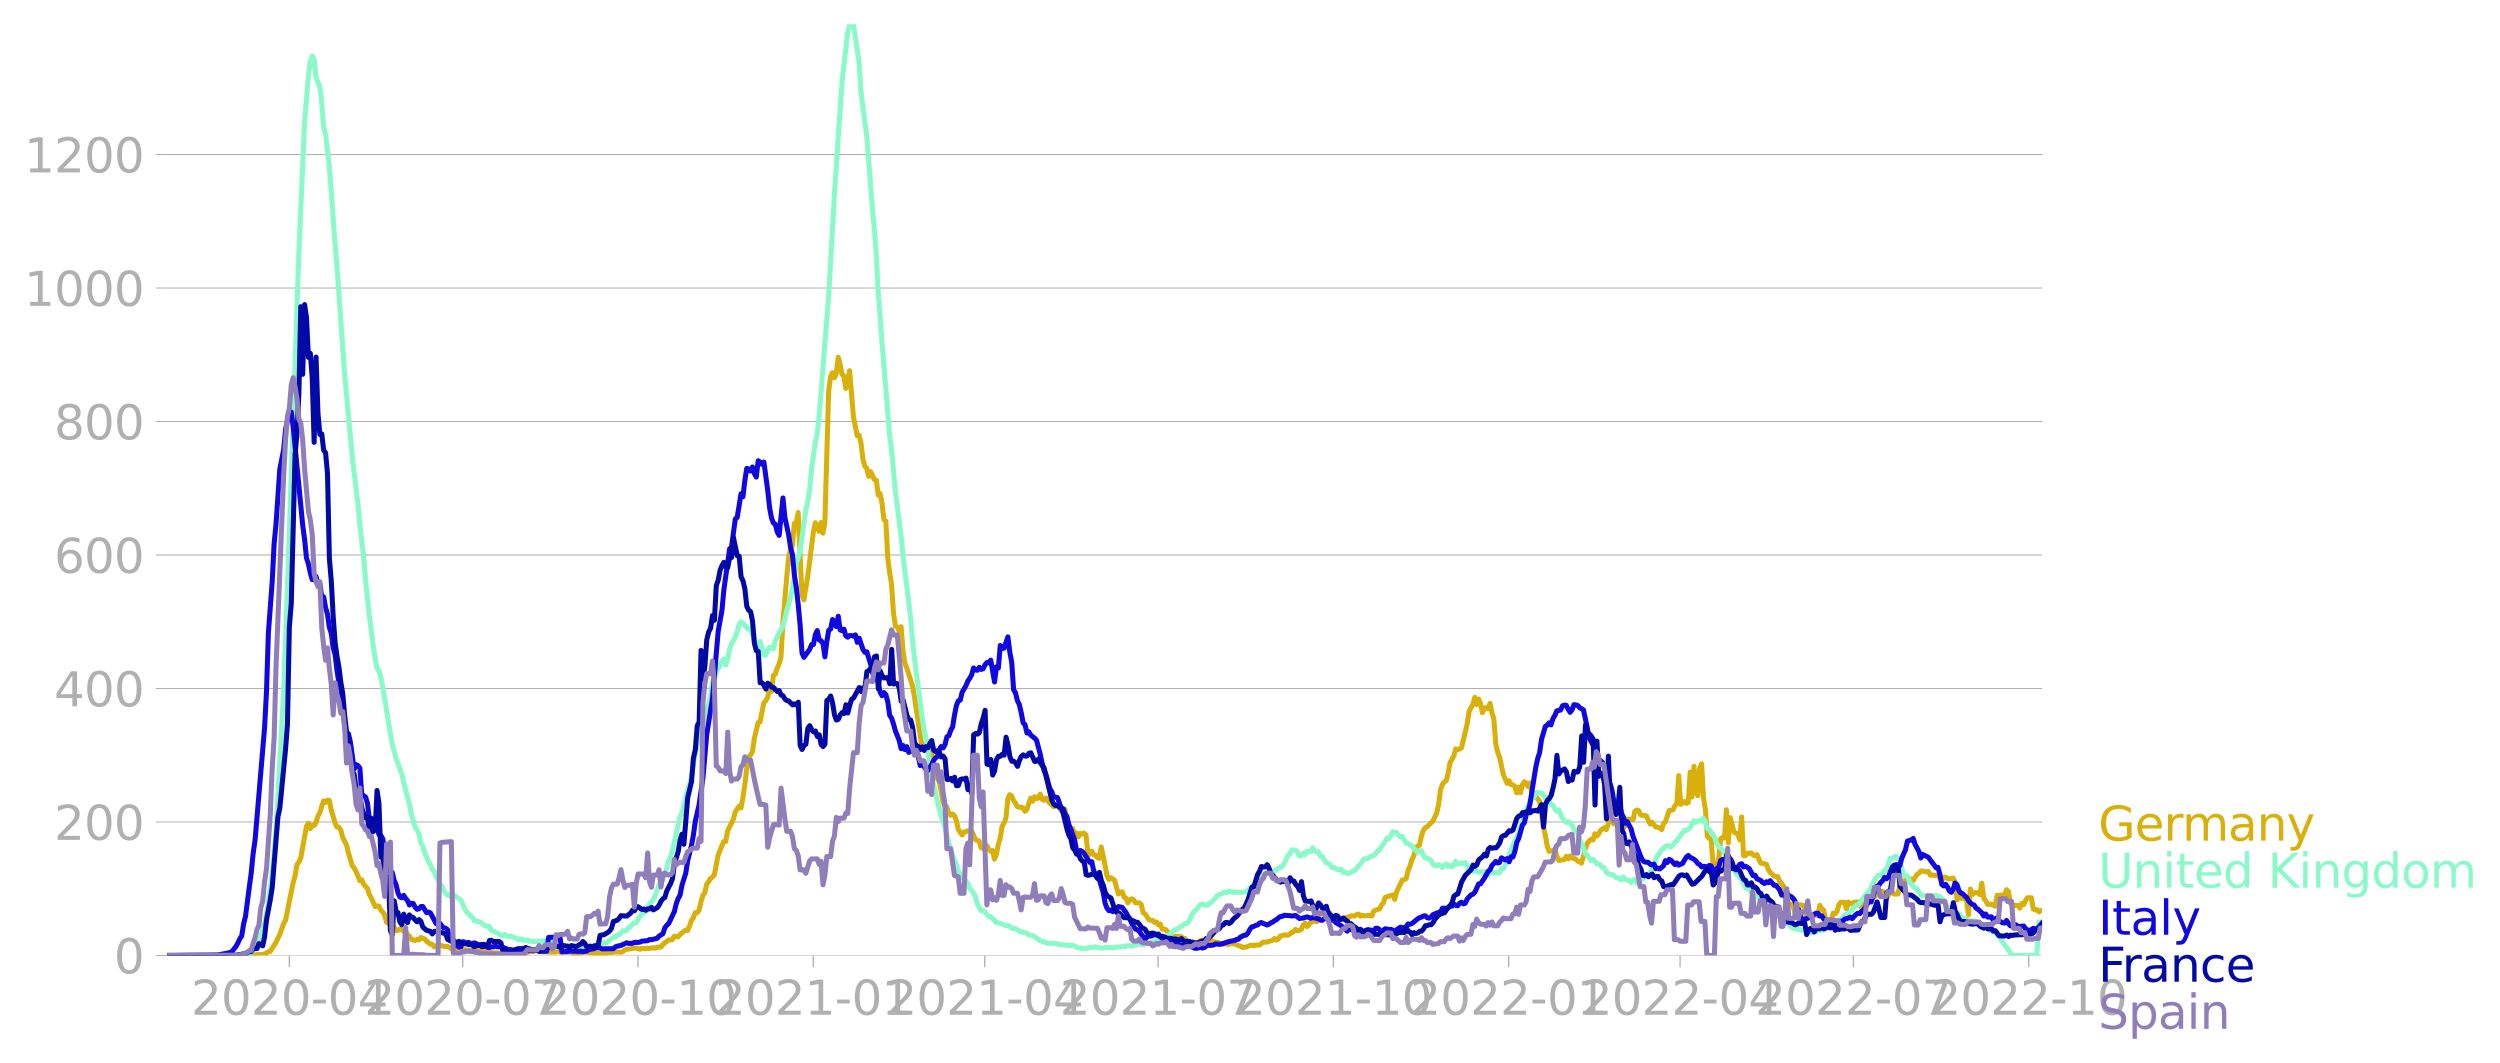 <svg xmlns:xlink="http://www.w3.org/1999/xlink" width="992.186" height="421.785" viewBox="0 0 744.14 316.339" xmlns="http://www.w3.org/2000/svg"><defs><style>*{stroke-linejoin:round;stroke-linecap:butt}</style></defs><g id="figure_1"><path d="M0 316.34h744.14V0H0v316.34z" style="fill:none" id="patch_1"/><g id="axes_1"><path d="M49.83 284.4h558V7.2h-558v277.2z" style="fill:none" id="patch_2"/><g id="matplotlib.axis_1"><g id="xtick_1"><g id="line2d_1"><defs><path id="m73614c1659" d="M0 0v3.5" style="stroke:#b0b0b0;stroke-width:.4"/></defs><use xlink:href="#m73614c1659" x="86.123" y="284.4" style="fill:#b0b0b0;stroke:#b0b0b0;stroke-width:.4"/></g><g style="fill:#b0b0b0" transform="matrix(.14 0 0 -.14 56.875 302.038)" id="text_1"><defs><path id="DejaVuSans-32" d="M1228 531h2203V0H469v531q359 372 979 998 621 627 780 809 303 340 423 576 121 236 121 464 0 372-261 606-261 235-680 235-297 0-627-103-329-103-704-313v638q381 153 712 231 332 78 607 78 725 0 1156-363 431-362 431-968 0-288-108-546-107-257-392-607-78-91-497-524-418-433-1181-1211z" transform="scale(.016)"/><path id="DejaVuSans-30" d="M2034 4250q-487 0-733-480-245-479-245-1442 0-959 245-1439 246-480 733-480 491 0 736 480 246 480 246 1439 0 963-246 1442-245 480-736 480zm0 500q785 0 1199-621 414-620 414-1801 0-1178-414-1799Q2819-91 2034-91q-784 0-1198 620-414 621-414 1799 0 1181 414 1801 414 621 1198 621z" transform="scale(.016)"/><path id="DejaVuSans-2d" d="M313 2009h1684v-512H313v512z" transform="scale(.016)"/><path id="DejaVuSans-34" d="M2419 4116 825 1625h1594v2491zm-166 550h794V1625h666v-525h-666V0h-628v1100H313v609l1940 2957z" transform="scale(.016)"/></defs><use xlink:href="#DejaVuSans-32"/><use xlink:href="#DejaVuSans-30" x="63.623"/><use xlink:href="#DejaVuSans-32" x="127.246"/><use xlink:href="#DejaVuSans-30" x="190.869"/><use xlink:href="#DejaVuSans-2d" x="254.492"/><use xlink:href="#DejaVuSans-30" x="290.576"/><use xlink:href="#DejaVuSans-34" x="354.199"/></g></g><g id="xtick_2"><use xlink:href="#m73614c1659" x="137.726" y="284.4" style="fill:#b0b0b0;stroke:#b0b0b0;stroke-width:.4" id="line2d_2"/><g style="fill:#b0b0b0" transform="matrix(.14 0 0 -.14 108.478 302.038)" id="text_2"><defs><path id="DejaVuSans-37" d="M525 4666h3000v-269L1831 0h-659l1594 4134H525v532z" transform="scale(.016)"/></defs><use xlink:href="#DejaVuSans-32"/><use xlink:href="#DejaVuSans-30" x="63.623"/><use xlink:href="#DejaVuSans-32" x="127.246"/><use xlink:href="#DejaVuSans-30" x="190.869"/><use xlink:href="#DejaVuSans-2d" x="254.492"/><use xlink:href="#DejaVuSans-30" x="290.576"/><use xlink:href="#DejaVuSans-37" x="354.199"/></g></g><g id="xtick_3"><use xlink:href="#m73614c1659" x="189.897" y="284.4" style="fill:#b0b0b0;stroke:#b0b0b0;stroke-width:.4" id="line2d_3"/><g style="fill:#b0b0b0" transform="matrix(.14 0 0 -.14 160.65 302.038)" id="text_3"><defs><path id="DejaVuSans-31" d="M794 531h1031v3560L703 3866v575l1116 225h631V531h1031V0H794v531z" transform="scale(.016)"/></defs><use xlink:href="#DejaVuSans-32"/><use xlink:href="#DejaVuSans-30" x="63.623"/><use xlink:href="#DejaVuSans-32" x="127.246"/><use xlink:href="#DejaVuSans-30" x="190.869"/><use xlink:href="#DejaVuSans-2d" x="254.492"/><use xlink:href="#DejaVuSans-31" x="290.576"/><use xlink:href="#DejaVuSans-30" x="354.199"/></g></g><g id="xtick_4"><use xlink:href="#m73614c1659" x="242.068" y="284.4" style="fill:#b0b0b0;stroke:#b0b0b0;stroke-width:.4" id="line2d_4"/><g style="fill:#b0b0b0" transform="matrix(.14 0 0 -.14 212.82 302.038)" id="text_4"><use xlink:href="#DejaVuSans-32"/><use xlink:href="#DejaVuSans-30" x="63.623"/><use xlink:href="#DejaVuSans-32" x="127.246"/><use xlink:href="#DejaVuSans-31" x="190.869"/><use xlink:href="#DejaVuSans-2d" x="254.492"/><use xlink:href="#DejaVuSans-30" x="290.576"/><use xlink:href="#DejaVuSans-31" x="354.199"/></g></g><g id="xtick_5"><use xlink:href="#m73614c1659" x="293.104" y="284.4" style="fill:#b0b0b0;stroke:#b0b0b0;stroke-width:.4" id="line2d_5"/><g style="fill:#b0b0b0" transform="matrix(.14 0 0 -.14 263.856 302.038)" id="text_5"><use xlink:href="#DejaVuSans-32"/><use xlink:href="#DejaVuSans-30" x="63.623"/><use xlink:href="#DejaVuSans-32" x="127.246"/><use xlink:href="#DejaVuSans-31" x="190.869"/><use xlink:href="#DejaVuSans-2d" x="254.492"/><use xlink:href="#DejaVuSans-30" x="290.576"/><use xlink:href="#DejaVuSans-34" x="354.199"/></g></g><g id="xtick_6"><use xlink:href="#m73614c1659" x="344.708" y="284.4" style="fill:#b0b0b0;stroke:#b0b0b0;stroke-width:.4" id="line2d_6"/><g style="fill:#b0b0b0" transform="matrix(.14 0 0 -.14 315.46 302.038)" id="text_6"><use xlink:href="#DejaVuSans-32"/><use xlink:href="#DejaVuSans-30" x="63.623"/><use xlink:href="#DejaVuSans-32" x="127.246"/><use xlink:href="#DejaVuSans-31" x="190.869"/><use xlink:href="#DejaVuSans-2d" x="254.492"/><use xlink:href="#DejaVuSans-30" x="290.576"/><use xlink:href="#DejaVuSans-37" x="354.199"/></g></g><g id="xtick_7"><use xlink:href="#m73614c1659" x="396.879" y="284.4" style="fill:#b0b0b0;stroke:#b0b0b0;stroke-width:.4" id="line2d_7"/><g style="fill:#b0b0b0" transform="matrix(.14 0 0 -.14 367.63 302.038)" id="text_7"><use xlink:href="#DejaVuSans-32"/><use xlink:href="#DejaVuSans-30" x="63.623"/><use xlink:href="#DejaVuSans-32" x="127.246"/><use xlink:href="#DejaVuSans-31" x="190.869"/><use xlink:href="#DejaVuSans-2d" x="254.492"/><use xlink:href="#DejaVuSans-31" x="290.576"/><use xlink:href="#DejaVuSans-30" x="354.199"/></g></g><g id="xtick_8"><use xlink:href="#m73614c1659" x="449.05" y="284.4" style="fill:#b0b0b0;stroke:#b0b0b0;stroke-width:.4" id="line2d_8"/><g style="fill:#b0b0b0" transform="matrix(.14 0 0 -.14 419.802 302.038)" id="text_8"><use xlink:href="#DejaVuSans-32"/><use xlink:href="#DejaVuSans-30" x="63.623"/><use xlink:href="#DejaVuSans-32" x="127.246"/><use xlink:href="#DejaVuSans-32" x="190.869"/><use xlink:href="#DejaVuSans-2d" x="254.492"/><use xlink:href="#DejaVuSans-30" x="290.576"/><use xlink:href="#DejaVuSans-31" x="354.199"/></g></g><g id="xtick_9"><use xlink:href="#m73614c1659" x="500.086" y="284.4" style="fill:#b0b0b0;stroke:#b0b0b0;stroke-width:.4" id="line2d_9"/><g style="fill:#b0b0b0" transform="matrix(.14 0 0 -.14 470.838 302.038)" id="text_9"><use xlink:href="#DejaVuSans-32"/><use xlink:href="#DejaVuSans-30" x="63.623"/><use xlink:href="#DejaVuSans-32" x="127.246"/><use xlink:href="#DejaVuSans-32" x="190.869"/><use xlink:href="#DejaVuSans-2d" x="254.492"/><use xlink:href="#DejaVuSans-30" x="290.576"/><use xlink:href="#DejaVuSans-34" x="354.199"/></g></g><g id="xtick_10"><use xlink:href="#m73614c1659" x="551.69" y="284.4" style="fill:#b0b0b0;stroke:#b0b0b0;stroke-width:.4" id="line2d_10"/><g style="fill:#b0b0b0" transform="matrix(.14 0 0 -.14 522.442 302.038)" id="text_10"><use xlink:href="#DejaVuSans-32"/><use xlink:href="#DejaVuSans-30" x="63.623"/><use xlink:href="#DejaVuSans-32" x="127.246"/><use xlink:href="#DejaVuSans-32" x="190.869"/><use xlink:href="#DejaVuSans-2d" x="254.492"/><use xlink:href="#DejaVuSans-30" x="290.576"/><use xlink:href="#DejaVuSans-37" x="354.199"/></g></g><g id="xtick_11"><use xlink:href="#m73614c1659" x="603.86" y="284.4" style="fill:#b0b0b0;stroke:#b0b0b0;stroke-width:.4" id="line2d_11"/><g style="fill:#b0b0b0" transform="matrix(.14 0 0 -.14 574.613 302.038)" id="text_11"><use xlink:href="#DejaVuSans-32"/><use xlink:href="#DejaVuSans-30" x="63.623"/><use xlink:href="#DejaVuSans-32" x="127.246"/><use xlink:href="#DejaVuSans-32" x="190.869"/><use xlink:href="#DejaVuSans-2d" x="254.492"/><use xlink:href="#DejaVuSans-31" x="290.576"/><use xlink:href="#DejaVuSans-30" x="354.199"/></g></g></g><g id="matplotlib.axis_2"><g id="ytick_1"><path d="M49.83 284.4h558" clip-path="url(#pe98fbf0ab8)" style="fill:none;stroke:#b0b0b0;stroke-width:.3;stroke-linecap:square" id="line2d_12"/><g id="line2d_13"><defs><path id="mbc9660f74c" d="M0 0h-3.5" style="stroke:#b0b0b0;stroke-width:.3"/></defs><use xlink:href="#mbc9660f74c" x="49.83" y="284.4" style="fill:#b0b0b0;stroke:#b0b0b0;stroke-width:.3"/></g><use xlink:href="#DejaVuSans-30" style="fill:#b0b0b0" transform="matrix(.14 0 0 -.14 33.922 289.719)" id="text_12"/></g><g id="ytick_2"><path d="M49.83 244.666h558" clip-path="url(#pe98fbf0ab8)" style="fill:none;stroke:#b0b0b0;stroke-width:.3;stroke-linecap:square" id="line2d_14"/><use xlink:href="#mbc9660f74c" x="49.83" y="244.666" style="fill:#b0b0b0;stroke:#b0b0b0;stroke-width:.3" id="line2d_15"/><g style="fill:#b0b0b0" transform="matrix(.14 0 0 -.14 16.108 249.985)" id="text_13"><use xlink:href="#DejaVuSans-32"/><use xlink:href="#DejaVuSans-30" x="63.623"/><use xlink:href="#DejaVuSans-30" x="127.246"/></g></g><g id="ytick_3"><path d="M49.83 204.932h558" clip-path="url(#pe98fbf0ab8)" style="fill:none;stroke:#b0b0b0;stroke-width:.3;stroke-linecap:square" id="line2d_16"/><use xlink:href="#mbc9660f74c" x="49.83" y="204.932" style="fill:#b0b0b0;stroke:#b0b0b0;stroke-width:.3" id="line2d_17"/><g style="fill:#b0b0b0" transform="matrix(.14 0 0 -.14 16.108 210.251)" id="text_14"><use xlink:href="#DejaVuSans-34"/><use xlink:href="#DejaVuSans-30" x="63.623"/><use xlink:href="#DejaVuSans-30" x="127.246"/></g></g><g id="ytick_4"><path d="M49.83 165.199h558" clip-path="url(#pe98fbf0ab8)" style="fill:none;stroke:#b0b0b0;stroke-width:.3;stroke-linecap:square" id="line2d_18"/><use xlink:href="#mbc9660f74c" x="49.83" y="165.199" style="fill:#b0b0b0;stroke:#b0b0b0;stroke-width:.3" id="line2d_19"/><g style="fill:#b0b0b0" transform="matrix(.14 0 0 -.14 16.108 170.518)" id="text_15"><defs><path id="DejaVuSans-36" d="M2113 2584q-425 0-674-291-248-290-248-796 0-503 248-796 249-292 674-292t673 292q248 293 248 796 0 506-248 796-248 291-673 291zm1253 1979v-575q-238 112-480 171-242 60-480 60-625 0-955-422-329-422-376-1275 184 272 462 417 279 145 613 145 703 0 1111-427 408-426 408-1160 0-719-425-1154Q2819-91 2113-91q-810 0-1238 620-428 621-428 1799 0 1106 525 1764t1409 658q238 0 480-47t505-140z" transform="scale(.016)"/></defs><use xlink:href="#DejaVuSans-36"/><use xlink:href="#DejaVuSans-30" x="63.623"/><use xlink:href="#DejaVuSans-30" x="127.246"/></g></g><g id="ytick_5"><path d="M49.83 125.465h558" clip-path="url(#pe98fbf0ab8)" style="fill:none;stroke:#b0b0b0;stroke-width:.3;stroke-linecap:square" id="line2d_20"/><use xlink:href="#mbc9660f74c" x="49.83" y="125.465" style="fill:#b0b0b0;stroke:#b0b0b0;stroke-width:.3" id="line2d_21"/><g style="fill:#b0b0b0" transform="matrix(.14 0 0 -.14 16.108 130.784)" id="text_16"><defs><path id="DejaVuSans-38" d="M2034 2216q-450 0-708-241-257-241-257-662 0-422 257-663 258-241 708-241t709 242q260 243 260 662 0 421-258 662-257 241-711 241zm-631 268q-406 100-633 378-226 279-226 679 0 559 398 884 399 325 1092 325 697 0 1094-325t397-884q0-400-227-679-226-278-629-378 456-106 710-416 255-309 255-755 0-679-414-1042Q2806-91 2034-91q-771 0-1186 362-414 363-414 1042 0 446 256 755 257 310 713 416zm-231 997q0-362 226-565 227-203 636-203 407 0 636 203 230 203 230 565 0 363-230 566-229 203-636 203-409 0-636-203-226-203-226-566z" transform="scale(.016)"/></defs><use xlink:href="#DejaVuSans-38"/><use xlink:href="#DejaVuSans-30" x="63.623"/><use xlink:href="#DejaVuSans-30" x="127.246"/></g></g><g id="ytick_6"><path d="M49.83 85.731h558" clip-path="url(#pe98fbf0ab8)" style="fill:none;stroke:#b0b0b0;stroke-width:.3;stroke-linecap:square" id="line2d_22"/><use xlink:href="#mbc9660f74c" x="49.83" y="85.731" style="fill:#b0b0b0;stroke:#b0b0b0;stroke-width:.3" id="line2d_23"/><g style="fill:#b0b0b0" transform="matrix(.14 0 0 -.14 7.2 91.05)" id="text_17"><use xlink:href="#DejaVuSans-31"/><use xlink:href="#DejaVuSans-30" x="63.623"/><use xlink:href="#DejaVuSans-30" x="127.246"/><use xlink:href="#DejaVuSans-30" x="190.869"/></g></g><g id="ytick_7"><path d="M49.83 45.997h558" clip-path="url(#pe98fbf0ab8)" style="fill:none;stroke:#b0b0b0;stroke-width:.3;stroke-linecap:square" id="line2d_24"/><use xlink:href="#mbc9660f74c" x="49.83" y="45.997" style="fill:#b0b0b0;stroke:#b0b0b0;stroke-width:.3" id="line2d_25"/><g style="fill:#b0b0b0" transform="matrix(.14 0 0 -.14 7.2 51.316)" id="text_18"><use xlink:href="#DejaVuSans-31"/><use xlink:href="#DejaVuSans-32" x="63.623"/><use xlink:href="#DejaVuSans-30" x="127.246"/><use xlink:href="#DejaVuSans-30" x="190.869"/></g></g></g><path d="m49.83 284.4 24.384-.085 2.836-.199 1.134.029.567-.17 1.134-.682.567-.113 1.701-2.668 1.134-2.413 1.134-3.178.568-.994 2.268-11.21.567-1.959.567-3.405.567-.738.567-1.277 1.701-9.423.567-.851.567 1.56.568-.964.567.085.567-.88.567-1.958.567-.937.567-2.015.567-1.561.567.454.567-.681.567.113.567 2.839 1.134 3.831.568 1.249h.567l.567.88.567 2.242 1.134 2.157.567 2.412 1.134 3.775.567.681.567 1.05 1.134 2.725.567-.256.568 1.363 1.134 1.248.567 1.817.567.965 1.134 2.61.567-.198.567.028.567 1.25.567.51.567.908.567 2.1.567.426.568.057.567.312.567.767.567 1.021.567-.142.567-.34.567.085.567.568.567-.029.567.965.567.511.567.908 1.135.37.567-.313.567.142.567-.738.567.312.567.114.567.68 1.134.88.567.057.567.795.567-.34h.567l.567-.228 1.135.398h1.134l1.134.68.567-.141.567.142 1.134-.142.567-.057 1.701.653h1.702l.567.114 3.402.085.567.113 1.134.398 2.836.227 1.701-.2.567-.17 3.97.143.567.198 1.7-.482 1.135-.057 1.134-.369 1.701.454.567.085.568-.17.567.17 1.7.029.568-.029.567-.17.567.199 2.835-.057 1.702.426.567-.114 1.134.028.567-.227.567-.085 4.537.454 1.134-.113.567-.029.567-.227 1.134.086.567-.17h1.701l.567.056.567-.199.568-.454.567-.227 2.835-.397 1.134.397.567-.284.567.086 1.134-.086.568.029 1.134-.199.567.114.567-.256 1.134-.057.567-.766 1.701-1.362.567.028.567-.17.567-.965 1.135.199.567-.71 1.7-1.334.568.142.567-1.305.567-1.675.567-.795.567-1.532h.567l.567-.71.567-2.526.568-1.873.567-.823.567-2.526.567-.766.567-.965.567-.397.567-.653 1.134-5.875 1.134-2.838.567-1.249.567.028.568-3.207 1.134-2.27.567-1.192.567-2.157 1.134-1.675.567.511.567-2.98.567-3.916.567-4.712.567-3.547.567-.568.567-.993.568-3.945 1.134-4.74.567-.17 1.134-5.705.567-.624.567-.994.567-2.923.567 1.107.567-4.711.567-.37.567-1.873.567-1.163.568-2.186.567-10.274 1.134-13.424.567-5.846.567-2.498.567-1.079.567-6.556.567-.283.567-2.952 1.134 24.493.567 1.504 1.135-6.896 1.7-13.34.568-2.724 1.134 2.554.567-2.611.567 3.122.567-3.009 1.134-39.222.567-4.343.568-1.163.567 1.504.567-1.164.567-4.938.567 2.128.567 2.924.567.567.567 3.662 1.134-5.28 1.134 13.766 1.134 5.59.568-.085.567 2.441.567 4.712.567 2.043.567.568.567 2.412.567-1.419 1.134 2.384.567.199.567 4.399.567-.454.567 2.98.568 4.768.567.482.567 10.785.567 4.598.567 3.406.567 8.486.567 3.916.567.37.567 1.191.567-1.334.567 7.18.567 3.747.567 1.362 1.702 5.336.567 3.207 1.7 11.381.568 3.434.567-.34.567.056.567 1.618.567.114.567.738.567 3.69 1.135 3.689.567.738 1.134 6.272.567 1.078.567.341.567 1.731.567.738.567-.369.567.483.567 1.447.567 2.668 1.135 1.646.567-.823.567-.085.567-.34h1.134l1.134 2.639 1.134.454.567 1.987.567-.029.567.766.567-1.39.568 1.05.567.624.567-.198.567 2.554.567-1.39.567-2.98.567-1.817.567-3.576.567-1.022.567-1.39.567-5.79.567-1.25.567.37.567 1.39.568.767.567 1.05.567.198.567-.085.567.313.567.964.567-.51.567-1.902.567-1.504.567.908.567-1.334.567.54.567-.143.568-1.163.567 1.532.567.284.567-.68 1.134 1.588.567.398.567.624.567-.17.567-.483 1.134 1.76.567.483.567-.795.568 2.668 1.134 3.32.567-.283.567 1.76.567-.455.567 1.164.567-1.022.567.199.567-.313.567.596.567 5.336.567.397.567-.908.568.965.567.199.567.738.567.198.567-3.405 1.134 5.506.567 3.008.567 1.164.567-.511 1.134.766 1.135 4.087.567-.454.567-.199.567 1.59.567.34.567 1.334.567-.851.567-.312.567.312.567.851 1.134.057.567.454.567 2.44.568.341 1.134 1.703.567.227.567.057.567.568.567-.142.567.851.567-.198.567 1.475.567.029.567.198.567.738.567.227.568.909.567.567.567-.539 1.7.142.568.568.567-.029.567.88.567.369 1.134.113.567-.227.568.256.567-.284.567-.454.567-.17 1.134-.086 1.134-.17.567.596 2.268.454.567.54 1.135-.256.567.17 1.7-.198h.568l1.134.567.567.142.567.37 1.134-.03 1.135-.482.567-.142.567.17.567-.17h1.134l1.134-.88h1.134l1.134-.397.567-.17.568-.51.567.453.567-.34.567-.88.567-.057.567-.255 1.134.085.567-.34.567-.483.567-.284.567-.596.567.369.567-.114.568-.255.567-1.362.567-.511.567.993.567-.51.567-.852.567-.029.567-.369.567.341 1.134-2.611.567.028.567.284.567.085.568-.567.567.113.567 1.362 1.134-.34.567.54.567.084.567.312.567-.255.567-.028.567-.37.567.03.567-.427 1.135.057.567-.454.567-.113.567.596.567-.284.567.198 1.134-.085h.567l.567.142.567-1.447.567-.312 1.135-.37.567-1.135.567-.624.567-1.675 1.701-.539.567-.17.567 1.334.567-2.27 1.701-3.52.567-.114.568-.283.567-2.498.567-1.192.567-1.987.567-1.05.567-2.44.567-.511.567-.284.567-2.725.567-1.646.567-.823.567-.284 1.702-1.674 1.134-2.413.567-2.469.567-4.427.567-1.561.567-.823.567-.313.567-2.242.567-3.15 1.134-1.987.567-2.128.568.284 1.134-.54 1.7-7.152.568-3.746 1.134-2.072.567-2.1.567 2.1.567-1.618.567 1.334.567 2.725.568-1.362.567-.086.567.313.567-1.618.567 2.753.567 1.901.567 7.294.567 2.611.567 1.42 1.134 5.278 1.134 2.526.568-.766.567 1.192.567.029.567.454.567 1.93.567-1.703.567 1.674.567-2.384.567-.88.567.454.567.965.567-1.078.567 3.604.567-.624 1.135 1.788.567.624 1.134 7.777.567 2.327.567 3.292.567 1.59.567-.199.567.057.567-.596.567 2.072.567 1.305 1.135-.085.567-.142.567-.937.567.738.567-.851.567.681h.567l.567.284.567.51 1.134.654 1.134-4.258.568-1.589.567-.738.567-.482.567.198.567-1.873.567.71.567-.653.567-1.079 1.134-.766.567.568 1.134-3.264.567.51.568 1.08.567-1.136.567.454.567-.057.567 2.015.567-.056.567-.682.567-1.844.567-.142.567.17h.567l.567-2.526.567-.369.567.227.568 1.192.567.17.567.029.567.142 1.134 2.44.567-.539 1.134 1.448.567.028.567.17.567.54.567-1.703.568-.625 1.134-3.377h.567l.567-.199.567-1.22.567-.54.567-8.4.567 8.543 1.134-.852.567.568.567-.256.567-9.082.568 7.436.567-9.138.567 7.265.567 1.476.567-8.202.567-1.277.567 10.16.567 3.463.567 7.946.567.653.567.057.567 8.003.567.37.567-.398.568-2.185.567-5.818.567-.313.567.142.567-8.429.567 9.877.567-7.521 1.134 4.257.567.397.567.17.567 1.817.567-6.84.568 11.523h.567l.567-.71h.567l.567-.142.567.625.567.284.567-.398 1.134 2.555 1.701.312.567 1.617.568.909.567.369.567.68.567.171.567-.028.567 1.589.567.454.567.823.567 4.229.567 1.334.567-.199.567-.028.567.653.567 1.901.568.142.567-2.526h.567l.567.227.567.057.567 3.803.567-1.533.567 1.164.567-.426.567-.113 1.134-.029.567-2.98.568.937.567.483.567 2.469.567.539 1.134.028.567-2.128.567.227.567-.71.567-2.015.567-.738h1.134l.567 1.959.568-2.016.567.426.567.17.567-.539 1.134-.085.567.312.567 1.505.567-.71.567-1.334 1.701-.17.567-1.788.568.51.567-1.05.567.455.567-.852h.567l.567.227.567 1.788 1.134-1.816.567.057.567.51h1.134l.568-2.412.567-1.277.567.568.567-1.136 1.134-.028.567-.199.567.454 1.134-1.816.567-.34.567-.682h.567l.567.199.568.028.567-.085.567 1.107.567-.057.567.114h1.134l.567.851.567.596.567-.88.567-.056.567.454h1.134l.568-.17.567 1.277.567 5.222.567-1.05.567.567h1.134l.567.767.567 4.172.567-7.692.567 1.646.567-.539h1.135l.567.568.567-3.406.567 4.37.567.824.567 1.078h1.134l1.134.568.567-3.207.567.057.567-.17h1.135l.567-1.59.567.54.567 3.518.567.682 1.134-.057h.567l.567.795.567-1.363.567.34.567-1.333.567-.738h1.135l.567 3.349.567.284.567-.085.567.652.567-.369h.567" clip-path="url(#pe98fbf0ab8)" style="fill:none;stroke:#d8b009;stroke-width:1.5;stroke-linecap:square" id="line2d_26"/><path d="m49.83 284.4 20.415-.057 3.402-.369.567-.17 1.134-.71.567-.596.567-.823 1.135-2.894 1.134-3.775.567-2.895.567-3.491 1.134-8.713.567-5.818.567-7.464 1.701-29.858.567-11.466 1.135-30.453 3.402-99.561 1.701-38.94 1.134-13.537.567-4.4.568-1.759.567 1.135.567 5.222 1.134 2.81.567 4.91.567 7.209.567 1.987 1.134 9.564 1.701 23.273.568 6.527 2.268 32.071 2.268 24.437 1.701 14.19.567 6.159 1.135 9.593.567 7.067 1.134 10.586 1.134 8.855 1.134 6.726.567.625.567 1.986.567 2.867 2.836 17.142 1.134 4.059 1.701 4.74 1.134 4.71 1.134 4.144.567 2.952 1.135 3.917 1.134 1.986.567 2.725.567 1.05.567 1.788 1.134 2.81.567.766.567 1.533.567.482.567 1.731.567.88.567 1.334.568.398.567 1.56 1.134 1.334.567.114.567-.51.567.255 2.268 1.504 1.134 2.668.567.88 1.135 1.135.567.425.567 1.107.567.199h.567l.567.113.567.398.567.567.567.256.567.028.567.17.567 1.136 1.135.482.567.227 1.134.71.567.198.567-.425.567.425.567.228.567-.228.567.37 1.134.312.567.539.568-.34.567.084.567.426 1.134-.17.567.426.567-.114.567.199 1.701-.17.567.198.567-.312.567-.057.568.17.567-.028 1.7.369 1.135.482 1.134.54.567-.057.567.312 1.134-.284.568.114.567-.057 1.134.284.567-.256.567.313 1.134.113 1.701-.312 1.134-.284.567.029 2.269-.767.567.085.567-.283 1.701-1.391.567-.057.567-.567 1.134-.625.567-.766.568.113.567-.283.567-.625.567-.454.567-.71.567-.283.567-.085 1.134-2.015.567-.653.567-.199.567-.369.567-.993.568-1.39 1.134-1.363.567-1.05 1.134-3.32.567-.994.567-.37 1.134-3.433.567-2.242.567-1.107.567-2.072 2.269-10.019.567-.936 1.701-7.152.567-1.391.567-2.214 1.134-7.038.567-2.952.567-1.59.567-2.61 1.135-3.605 1.134-4.03.567-2.1.567-4.428.567-.936.567-1.987 1.701-3.32.567-.682.567 1.76.568-1.618.567-2.952.567-1.589 1.134-2.1.567-1.59.567-2.185.567-.823.567.426 1.134 1.419 1.134.681.567 1.249 1.135 4.427 1.134-2.327 1.134 4.087.567-.028.567-1.334.567-.965 1.134.454.567-2.3 1.134-2.412 1.135-2.015.567-2.015.567-2.696.567-1.731.567-2.1.567-2.697.567-3.462.567-4.172.567-1.42.567-1.986 1.702-12.204.567-2.384.567-3.661.567-5.903 1.134-8.373.567-2.554.567-4.91 2.835-35.789 1.702-30.14 2.268-33.52 1.134-10.074.567-4.882.567-2.129.567-.283.567-.114 1.702 11.41.567 8.94 1.7 12.941 1.702 21.627.567 6.045.567 7.322.567 11.268 1.134 15.042 2.269 27.586.567 4.23 1.134 12.459 1.701 13.31.567 5.847 2.269 18.476.567 6.755.567 5.279 1.134 8.713 1.134 8.798.567 3.746.567 2.356 1.701 11.551 1.134 5.08 1.702 6.897 1.134 3.292 1.134 4.57 1.701 5.392.567.994.567 2.071 1.135 1.93.567.284.567.823.567.568.567 1.618.567.596.567.794.567.994.567 2.157 1.134 2.157.567-.114.567.454 1.135 1.39.567-.056.567.681.567.312.567.823.567.029.567.34.567-.028 1.134.568.567-.057.567.284.567.51.567.17.568-.028 1.134.682.567.34.567-.028.567.255.567.057.567.568 1.134.198.567.284 1.702 1.22 2.268.824.567-.029 1.134.085.567-.113 1.134.454.567-.114.567.2 2.269.17.567-.114 1.701.823.567-.085.567.312 1.701-.142.567-.284.567-.028.568.113.567-.227 1.134.312 1.134.086.567-.227h.567l.567.141.567-.113.567.17 1.134-.312 1.135.028.567-.141.567.028 1.134-.34.567.028.567.198 1.134-.369.567-.283 1.134.085.567.198.568-.567.567-.114.567.085 1.134-.198.567-.17.567-.483.567.028 3.402-1.76.568-.425.567-.596.567-.397.567-.17 2.268-1.59.567-.057.567-.596 1.134-2.412.567-.681.568-.37 1.134-1.56.567-.142.567.113.567.256.567-.085.567-.653.567-.256 1.701-1.901.567-.397.567-.114 1.135-.596.567.17.567-.454 1.134.454.567-.113 2.268.057.567-.029.567-.17 1.135-.993.567-.256.567-.851.567-.34 1.134-1.96.567-.453.567.056 1.134-.652.567-.483.567-.284.567.341.568-.284 1.134-.766 1.134-.625.567-.709 1.134-2.44.567-.54.567-1.22 1.134.085.567.652.567 1.107.568-.17.567-.71.567.483.567-1.05.567.199.567-.029.567-1.192.567.965.567.227.567.029.567 1.305.567.057 1.134 1.845 1.135.482.567.937.567.028.567.397 1.134.284.567-.142.567.937.567-.17.567.454h.567l.567-.227.568-.511.567-.114.567-.51.567-.824.567-.51 1.134-1.618 1.134-.142.567-.483.567-.113.567-.284.567-.54.567-.709.568-.34.567-.965.567-.71 1.134-1.873.567.199.567-.852.567-1.249.567.341.567-.142.567.766.567.568.567-.17 1.135 1.986.567.2 1.134.652 1.701 1.873 1.134-.482.567 1.305.567.88.567.057 1.135.624.567 1.135.567.426.567.057.567-.312.567.312.567.54.567-.654.567-.397.567.795.567-.454.567.51.567-.51.567-1.107.568.794.567-.085.567-.284.567.17.567-.226.567.766.567 1.533.567-.568.567.936.567-.567 1.134.823.567-.227.567.057.568.51.567-.652.567 1.135 1.134-1.079.567.37.567-.142 1.134.227.567-1.42.567.142 1.134-2.213 1.135-3.32 1.7-3.832.568-1.136.567-1.986.567-1.25 1.134-3.859.567-.88.567-1.788 1.134-.993.568-1.107.567-.397.567.17h.567l.567.568.567.993.567-.227 1.134 2.072.567.255.567 1.05.567.766.567-.482 1.135 2.412.567.88.567.54.567-.228.567.227.567.71.567 1.192.567.284.567.936.567 1.902 1.134 2.299.567 1.901.568.455 1.134 1.646.567-.426 1.134 1.334.567.085.567.397.567.653.567.085.567 1.277.567.426.567.284.567.057.568.227.567.596 1.134.312.567.397.567-.794.567.624.567.34.567-.028.567.71.567-.568.567-.397.567 1.107 1.702-1.192 1.134-.909.567-.142.567-1.106.567-.653 1.701-4.37.567-.427.567-1.135.567-.312.568-.71.567-.227.567.142.567.312.567-.539.567-.794.567-.596 2.268-3.122.567.113.567-.312.567-.454 1.135-2.129.567.511 1.134-.653.567.284.567-.88.567 1.164.567 1.93.567.199.567.993.567.426.567 1.078.567 1.731.568.88 1.134.994.567.851.567 1.164 2.268 3.831.567 1.107 1.701 1.788 1.135 2.47.567.368.567.142 1.134 1.59.567.198 1.134.738.567.823.567 1.022 1.134.652 1.702 2.243.567-.029 1.134.852.567.113 1.134.994.567.056.567.795.567.369.567.851.567.313.567.056.568.256.567-.114.567.454 1.134-.113.567.255.567.511.567-.397.567.539.567-.454.567.113.567-.369.567.086 1.135-.227.567-.71.567.028.567-.312.567-.057.567-.283 1.134-1.334.567-.256.567-.113 1.134-1.363 1.135-.71 1.134-.822.567-.88.567-.54.567-.028 2.835-3.69.567-.396.567-1.334.567-1.022.568-1.334 1.134-1.22h.567l.567-.284.567-1.135.567-.029 1.134-3.49.567-.058 1.134-.68.567.737.568.34 1.134 4.712 1.134.142.567 1.42.567.964 1.134 1.249.567.085.567 1.078.567.824.567.283 1.135-.113.567.397.567 1.079 1.134-.937.567-.596 1.134.454 1.134.965 1.134 1.93.567.426.567.908.568.624.567-.198.567.113.567.426.567.738.567.454.567.057.567.198.567.994.567-.454.567.085.567-.085.567.113 1.135.852.567.198.567.483.567.113 1.134.795.567.51.567.341.567.057.567.681.567.454.567.795.567.993 1.135 1.42 1.134 1.702.567.653.567.142 6.805-.085.567-9.792 1.134-.056h0" clip-path="url(#pe98fbf0ab8)" style="fill:none;stroke:#89f9c9;stroke-width:1.5;stroke-linecap:square" id="line2d_27"/><path d="m49.83 284.4 14.744-.085 3.97-.795.566-.397 1.135-1.42.567-1.02.567-1.278.567-.795.567-3.633.567-2.242 1.134-8.77.567-4.2.567-5.705.567-3.945 2.836-33.518.567-10.7.567-17.54 1.134-15.183.567-11.296.567-5.903 1.134-16.376 1.134-5.705.568-5.988.567-2.668 1.134-2.611.567 4.342 2.835 29.318.567 4.257.567 5.563.567 1.76.567 2.667.568 1.987.567.057.567-1.022.567 2.412.567-.141.567 3.888.567-.057.567 3.179.567 1.93.567 4.001.567 1.732.567 4.399.567 1.901.568 4.91.567 3.434.567 4.314.567 3.236 1.134 9.366.567-1.675.567 2.44 1.134 8.061.567-1.305.567.312.567.738.567 7.947.568.255.567.454.567 1.816.567 4.939.567.34.567.029.567 1.163.567.568.567 2.27.567.284.567.965 1.134 6.187.567.965.568 2.697.567.198.567 2.384.567 1.25.567 2.44.567 1.22.567.227.567-.71.567.909.567.653.567 1.305.567-.51.567.056.568 1.107.567.624.567-.141.567-.682h.567l1.134 1.817.567-.17.567.255 1.701 3.179.567-.37.567.256.568.823.567.568.567.085.567.454.567 2.1.567.908.567.483.567 1.164.567.056.567.483.567-.142.567-1.476.567.114.567.425.568-.369.567.426.567-.057.567-.198.567.17.567.51.567.086.567.397 1.134-.198.567.369.567.056.567-.227.568.029.567-.199.567.17 1.134.057.567.114 1.134.454.567.255.567-.057 1.134.34.567.086.567.199.568-.114 1.134-.085.567-.199.567.17 1.134-.198.567.17.567-.227 1.134.398 2.269-.029.567-4.115 1.134-.057 1.701.114.567-.17.567 4.399 1.134-.086.567.029.567-.17 2.836.113.567-.114.567.2 1.134-.2.567-.425 1.701-.312.567-.228 1.135.029.567.284 3.402-.057.567-.51.567-.228 1.134-.227 1.702-.795.567.199 1.134-.028.567-.284h1.134l.567-.085.567-.284 1.701-.142.568-.34.567.056 1.7-.426.568-.652 1.134-.71.567-1.731.567-.766.567-.511 1.701-3.548.568-2.384.567-1.504.567-1.022.567-2.952 1.134-3.604.567-3.746 1.134-4.513.567-3.065.567-4.144 1.134-4.881 1.135-7.919 1.134-12.998 1.7-10.615 1.702-20.037 1.134-6.33.567-6.101 1.702-12.176.567-.482 1.134-8.43.567-.454 1.134-7.038.567.88.567-4.797.567-3.633.567.17.567.597.567-1.192.568 1.93.567 1.078.567-4.853.567.369.567.681.567-.653 1.134 8.373.567 5.25.567 3.009.567 1.504.567.369.567 2.27.567 1.05 1.135-11.153.567 5.79 1.134 5.193.567 3.746.567 2.157.567 6.188.567 3.604.567 5.052.567 6.102.567 8.287.567 1.334 1.702-2.356.567-1.419.567-.085.567-2.923.567-1.192.567 2.753.567.284.567.766.567 4.002.567-4.484.567-3.378.567-.397.568-2.838.567.936.567 1.164.567-3.065.567 4.058.567.227.567-.454.567 2.015.567.37.567-.483.567.028.567.142.567-.369.567 2.214.568-1.22 1.134 3.377.567.823.567-.142 1.134 3.661.567 2.583.567 1.192.567-.256.567 2.016.567 2.838.567 1.021.568-.936.567.624.567 2.186.567 3.973.567.851.567 1.732.567 2.1 1.134 2.781.567 2.441.567-.937.567 1.25.567-.909.567 1.703.568-.312 1.134-1.022.567 1.447.567 1.107.567 2.696.567-.823.567 1.136.567.794.567.37 1.134-1.704.567-1.248.567-.767.568-.425.567-2.044.567-.936.567.425.567-.965.567-2.355.567-.284.567-1.618.567-1.022.567-3.576.567-2.81.567-1.418.567-.17.568-2.385 1.134-1.93.567-1.39.567-.823.567-1.05.567-2.016.567.596.567.086.567-.88.567.624.567-.199.567-1.163.567-.681.568.113.567-.823 1.134 6.5.567-4.542.567.398.567-6.727.567.909.567-.142 1.134-3.32.567 4.483.567 3.037.567 8.202.568.965.567 2.27.567 1.193.567 2.44.567 2.98.567.568.567 2.47.567-.341.567.965 1.134.908.567.568 1.135 4.285.567 2.725.567 2.072.567 1.277 1.134 4.115.567.852.567 1.589 1.134.199 1.134 3.178.567.142.567 1.618.568.71.567 2.497.567 1.306 1.134 3.065.567 3.207.567 1.05.567-1.022.567.312.567.596 1.701 2.64.567-.199.568 2.611.567 1.192 1.134 1.59 1.134 3.746.567 3.179.567 1.504.567.738.567-.199.567.483.567-.256.567-.426.568-.823 1.134.256 1.134 1.532.567 1.107.567.71.567 1.447.567.965.567.681.567.256.567.426.567.908 1.135 1.39.567-.596.567-.34.567.085 1.134-.51.567.17.567-.313.567.795.567.51.567.058.567-.086.567.511 1.135.511.567.085.567.284.567.142.567.51.567.114.567-.255.567.113.567.398.567-.029 1.134.284.567.284.568.057 1.134-.34.567.226.567-.113 1.134-.823.567.17 1.134-.142.567-.312 1.134.113 1.135-.255 1.7-.568 1.135-.227.567-.113.567-.284.567-.085.567-.596 1.134-.568.567-.057.567-.652.568-1.079.567-.71.567-.113.567-.312.567-.114.567-.567.567-.17 1.701.737.567-.255.567-.397.567-.256.568-.426.567-.283.567-.54.567-.369.567-.056.567-.34 1.701.141.567.085 1.134-.142 1.134.88 1.135-.142 1.134-.34 1.134.397.567-.227 1.701.426.567.397.567.028.567-.51 1.135.028.567.113.567.34h.567l.567.71 1.701.965.567.682.567.283.567.625.567-.596 1.135.255 1.7.114.568-.34.567.907.567.085.567-.283.567-.596 1.701.312.567-.71h.567l.568.398.567.624 1.134-.88 1.134.227.567-.056 1.134.482 1.701-1.135.567.17h.567l.568-.34.567-.767.567.085.567-.227 1.701-1.39.567-.341.567-.17.567-.34.567-.058.567.568.567.114.568-.284.567-.738 1.7-.681.568-.085.567-1.164.567-.028.567.141.567-.17.567-.51.567-.03.567-.652.567.426.568.113.567-.766.567-.284.567.483.567-.199.567-1.249 1.134-1.248.567-.17.567-.597 1.134-2.469.567-.057 1.135-1.646 1.134-2.043.567-.483.567-1.277 1.134-1.192.567.454.567-.142.567-1.39 1.134.624.567-.397.568.936.567-1.476.567.057.567-1.618.567-2.696.567-1.192 1.134-4.002.567-.68.567-2.47.567-.993.567-2.328 1.134-7.237.568-3.519.567-2.583.567-1.703.567-3.973 1.134-3.86.567-.369.567-.71.567.597.567-1.845.567-.965.567-1.334 1.134-.255.568-1.25.567-.226.567.085.567 1.164.567.908.567-.71.567-1.56.567.056.567.17.567.653 1.134.653 1.135 5.335.567 3.009 1.7 3.122.568 3.008.567.142 1.134 1.05.567 1.42 1.134 4.143.567.738.567 2.015.568 3.434.567 1.192 1.134-.255.567 2.526.567 1.078.567 1.817.567-.483 1.134 2.157.567 2.185 1.701 4.428.568 1.532.567 1.136.567.539 1.134.142.567.54.567.226.567-.255.567 1.362.567-.199.567.284 1.134-.936.568-1.533.567.54.567-.937.567.312 1.134 1.249.567-.483.567.653 1.134-.54 1.134-1.872.567-.483.567.568 1.135.567.567.483.567.794.567.284.567.71.567-.142h.567l.567.312.567-.596.567.142 1.134 2.214.567-1.42.568-.482.567-1.958.567-.284.567.17.567-.397.567-.54.567.54.567.993.567 1.959.567.369 1.134-1.618.567-.199.568.965.567-.199.567.228.567.482 1.134 2.072.567-.142.567 1.05 1.134.51.567.625.567.284.567-.51.567.283.568-.596 1.134 1.362h.567l1.134 1.42.567 1.504.567-.029.567.398.567-.823.567.71.567.198.567.51.567.824.568 2.213.567.426.567 2.214.567.54h.567l1.134-.341.567-.596.567-.142 1.134-.71.567.028.567.824.568-.086.567.909.567.567 1.7.965.568-.51.567.312.567-.057 1.134-.596.567.142.567-.738 1.135-.312.567-.284.567.454 1.134-1.249.567-.369.567.114.567-.71.567-.34 1.701-2.782.567.37 1.135-3.719.567-.965.567-.312.567-.823.567-.51.567-.994.567.425.567-.539 1.134-2.923.567-.596.567-.142.567.057.568.227.567-2.186 1.134-2.61.567-2.527 1.134-.312.567-.482.567 1.788 1.134 2.1.567 1.958.567-1.05 1.702.852 2.268 3.093.567-.113.567 2.015.567 3.037.567.482.567-.482.567.794.567 1.164.567.426.568-.937.567-1.816.567.454.567 1.788.567.71.567.226.567.625.567.425.567 1.022.567.625.567.454.567.227.567.908.568.312 1.134 1.079.567.936.567-.596.567.908.567.029.567-.114.567 1.022 1.134-.71.567.823.567.426.567.256.568.056.567-.766.567.937.567.652h.567l1.134-.283.567.539 1.134-.142.567-.057.567.852.567.312.567.142.568-.199.567-.426 1.134.256 1.701-2.044h0" clip-path="url(#pe98fbf0ab8)" style="fill:none;stroke:#1007e1;stroke-width:1.5;stroke-linecap:square" id="line2d_28"/><path d="m49.83 284.4 20.415-.057 2.268-.425 1.134-.341.567-.426.567.085.567-.823.567-.142.567.086.568-1.476.567.227.567.425.567-2.696.567-4.995 1.134-6.045.567-3.633 1.701-21.002.567-2.611 1.702-17.54.567-7.407.567-29.006.567-6.953 1.134-44.19.567-6.386.567-11.806.567-25.97.567 20.123.567-20.747.567 3.889.567 11.806.567-1.192.568 7.38.567 19.1.567-25.373.567 16.66.567 6.357.567-.142.567 4.882.567.738.567 6.102.567 25.373.567 6.726.567 10.558.567 7.72.568 4.143.567 3.122.567 4.57.567 3.349.567 6.442 1.134 9.763.567 3.066.567 3.717.567.965.567 4.286.567 3.122.567-.71.567 3.321.568 1.845.567 1.22.567-.426.567 5.393.567-4.882.567 3.974.567-.511.567-11.722.567 3.803.567 16.036.567-.738.567 7.635.567-1.306.567.34.568 15.98.567 1.134.567-10.046.567 3.121.567.426.567 2.753.567.823.567-3.15.567 1.618.567.88.567-2.271.567.624.567.17.568.739.567.51.567-.652.567.51.567 1.703 1.134.994 1.134.284.567.766.567-.738 1.134-.142.567.397 1.702.398.567 1.703 1.134.596.567-.341.567.482.567.17.567-.311.567.68.567-.17 1.702.426.567.029.567.141.567.54.567-.34.567-.086.567-.227 1.134-.114 1.134.454.567-1.617.567-.029.568.37 1.7-.029.568.426.567 2.327 1.134.255 1.701.256.567-.738 1.134-.37 1.702-.027.567-.341.567.312.567.085.567.34 1.701-.084.567.425 1.701-.908.568-.17 1.134-.057.567-.113.567-.256.567.029.567.17 1.701-.312 1.134.17.567.51.568-.68 1.134.255.567-.085.567-.426.567-.227.567-.738.567.511.567 1.079.567-.17.567-.029.567.227.567-.312 1.135-.227.567-2.895.567-.17.567-.029 1.134-.653.567-.454.567-.794.567-2.044 1.134-.369.567-.539.567-.823 1.702.114 1.134-.852.567-.88.567.17.567-.964.567-.256 1.134.823.567-.142.567.37.567-.398h.568l.567-.454.567.738 1.134-.681.567-.738.567-1.164.567-.738.567-.34.567-1.959 1.134-2.185.567-1.448.567-4.342 1.135-3.718.567-3.434.567-1.788.567 3.008 1.134-13.85 1.134-4.824.567-7.01.567-2.441.567-7.153.567-1.106.567-21.315.568 8.316.567-3.52.567-8.003.567-2.299.567-1.107.567-3.746.567 1.362.567-10.274.567-1.646.567-2.951.567-1.42.567-.936.567 1.39.568.143.567-2.924.567-.056.567-5.904 1.134 5.393.567.142.567 6.102.567 1.22.567 2.44.567 5.166.567 1.135.567.454.567 2.782.568 6.641.567 2.185.567.2.567 9.337h.567l.567.68.567 1.193.567-1.732.567.398.567.794.567.057 1.134 1.22.567-.283.568 1.334.567.198.567.994.567.454.567.113 1.134 1.164.567-.312.567.369.567-.852.567 12.857.567 1.22.567-1.192.568-.397.567-4.74.567-.766.567 1.135.567.738.567-.284.567 1.618.567-.482.567 2.866.567.625.567-.71.567-12.999.567-.34.567-.993.568 2.071.567 3.576.567 1.505.567-.227.567-1.278.567-.71.567.285.567-2.611.567 2.44.567-2.298.567-1.789.567-.368 1.702-3.122.567 1.192.567-1.136.567.085.567-4.881.567-.312.567-.653.567-.284.567-3.179.567-.227.567 9.764.567-5.308.567 1.42.568.68.567-.113.567.057.567 1.76.567-10.218.567 10.302.567-.227.567.114.567 1.362.567 3.888.567-.397 1.134 4.598.567 1.192.568.227.567 2.214.567 4.427.567.908.567.284.567.937.567-.795.567 1.05.567-1.163.567.369.567-1.25.567-.907.567 2.838.567.425.568-.227.567.426.567 1.42.567-.256.567.794.567 6.13.567.03.567-.313.567.766.567-1.135.567 2.554.567-.085.567-1.76.568-.198.567.057.567-.284.567 3.434.567-.142.567 1.192.567-17.37.567-.425.567.227.567-.482.567-2.668.567-1.618.567-2.327.567 16.035.568.142.567-1.533.567 4.627.567-1.278.567-3.349.567-.993.567.028.567-.596.567.256.567-5.336.567 2.3.567 3.518.567 1.334h.567l.568.511.567 1.022.567-1.76.567-1.22.567-.454.567.369.567-.029.567-.794.567-.142 1.134 2.554.567-.057.567-.652.568 1.135 1.134 1.59 2.268 9.507.567 1.164.567.454.567-.029.567.54.567.17.567 1.703 1.135 4.71.567 1.817.567.965.567 2.725.567.653.567 1.22.567-.057.567 1.42.567.652.567.284.567 3.803.567.199.567-.114.567-.255.568-.057.567.596.567.766.567-1.816.567 2.47.567 1.39.567 2.043.567 1.05 1.134.653 1.134 3.434.567.88.568.057.567.397.567.653.567.454.567.028.567-.142.567.596.567.341.567.17.567.34.567.03.567.652.567.823 1.135.653.567.993.567.284 1.134-.199 1.134.398.567.425.567.256.567-.142 1.701.681.567-.085 1.135.284.567-.057 1.134.426.567-.54.567.625.567.255.567-.113 1.701.312.567.596.568-.454.567.113.567-.425.567-.17.567-.029.567-.738.567.114 2.268-2.47 1.134-.652.567-.88.568-.142.567-.681.567-.085.567.34.567-.369.567-.766.567-.568.567-.397 1.701-2.157.567-.369 1.134-2.554 1.135-3.661.567-.086 1.134-3.69.567-.936.567-1.419.567.142h.567l.567-.681.567 1.079.567 1.76.567.34 1.135 1.39 1.134.625.567-.256.567.114.567-.312.567.88.567-1.732.567.88.567.114.567 1.05.567.567.567 1.164.568-2.611.567 4.257.567 1.533 1.134.085.567-.142.567 1.476.567 2.072.567-1.817.567-1.135.567.624.567.965.567.256.567-.852.568 1.959.567.596.567.397.567.681.567-.937.567.228.567 1.05.567-.114.567-.369.567.596.567.34.567.654.567.141.568.653.567.284 1.134.965.567.199 1.134.056.567-.283 1.134 1.305.567-.227.567.227.567-.085 1.702.142.567-.34 1.134.368.567.029.567-.114.567 1.135.567-1.419.567.057.567-.426.567.085.567-.085.567.057.568-1.447.567 1.192.567.142.567.794.567-.624.567.255.567-.17.567-.482.567-.057.567-.653.567-.965.567-.057.567-.227h.568l.567-.624.567-1.022 1.134-1.277 1.134-.51.567-.114 1.134-1.703.567-.426.567-.88.567-1.958.567-.454.568-.199 1.134-3.576 1.134-2.015 1.701-1.646.567-1.362.567.397.567-.483.567-1.475 1.134-.909.568-.766.567.54.567-2.016.567-.539.567.255.567-.141.567.028.567-.596.567-.908.567-1.76.567-.397.567-.085 1.135-1.363.567.142.567-.397 1.134-3.463.567-.652.567-.114.567-.908.567.028.567-.284.567.284h.567l.567-.596.567.057.568-.17.567.255 1.134-1.93.567 6.641.567-6.754.567-1.192.567-.54.567-.965.567-2.242.567-2.696.567-6.925.567 5.534.567-.851 1.135-.653.567.908.567 2.839.567-.568.567.142.567-2.611.567.227.567-.057.567-1.59.567-9.11.567 7.834.567-11.098.568 2.413.567.255.567.625.567.908.567 19.611.567-18.987.567 10.445.567-.994.567.398.567 3.008.567 10.274.567-18.675.567 12.601.567.142.568 3.32.567 1.306.567-2.128.567-5.96.567 12.658.567 1.078.567 2.867.567.17.567-.54.567 1.25.567 1.589.567 1.22.567.909.567 2.1.568.908.567 1.987.567.113.567-.34.567.652.567-.51.567-.284.567 1.078.567-.34.567-.057.567 1.022.567.34.567 1.675.568.085 1.7-.71.568.085 1.701-2.554.567-.369.567-.028.567.284.567-.256 1.702 2.753.567-.142 2.268-2.213 1.134-1.788.567-.341.567.738.567.284.567 3.69.567-.654.567-2.128.568-1.476.567.142.567-.397.567-.142.567-4.23.567.341.567 2.13.567 1.503.567-.34.567.397.567.227.567.483.567 1.419.568 1.078.567.284.567 1.362.567-.028.567-.625.567 1.363.567-.085.567.51.567 1.079.567.312 1.134 2.782.567-2.016.567.937 1.135.937.567.965.567.255.567.114.567 2.015.567.028.567.823.567 1.107.567.568 1.134.113 1.134.681.568-.198.567-.37.567.2 1.134-.143.567 3.434.567-1.277.567-.539.567-.028.567 1.078.567-1.022 1.134.086.568-.795.567.795.567-.199.567-1.22.567 1.106h.567l.567-1.901.567 2.64.567-.483.567.255.567-.17h1.134l.567-.624 1.135 1.05 2.268-.142.567-1.476.567-1.078.567-.142.567-1.334.567-.625h1.134l.567-.596 1.135-3.065 1.134 4.626h1.134l.567-7.35 1.134-.937 1.134-6.982h1.134l.568 5.989 1.134 1.333 1.134 1.278h1.134l1.701 1.277.567.71.567.255h1.134l.568.624.567-.284.567.057 1.134.37h1.134l.567 4.937.567-1.901.567-.142.567-.34h1.701l.568-3.293.567 2.554.567 1.022.567 1.362.567.653h1.134l.567.17.567.455 1.134.17.567-.114h1.135l.567.738 1.134.568.567-.483.567.682h1.134l.567.652.567-.113 1.134 1.504 1.134.085h.568l.567-.284.567.455.567-.426.567.085.567-.142 2.268-.085 1.701-.199h1.135l.567-.369.567-.71.567-.311 1.134-1.022h.567" clip-path="url(#pe98fbf0ab8)" style="fill:none;stroke:#0309a6;stroke-width:1.5;stroke-linecap:square" id="line2d_29"/><path d="m49.83 284.4 20.982-.085 1.134-.199 1.701-.681.567-.51h.567l.567-2.158.567-1.618.567-2.469.568-1.192.567-5.222.567-2.015.567-5.846.567-3.832 1.134-16.262.567-13.794.567-8.684.567-21.258 2.268-56.961.568-10.615.567-7.124.567-2.384.567-6.896.567-2.186.567 2.697.567 3.604.567 6.045.567 1.25.567 4.994.567 8.685 1.134 12.488.567 2.582.568 4.343.567 11.466.567 2.696.567 1.362.567-1.504.567 13.737.567 5.477.567 4.2.567-3.689.567 6.159.567 4.74.567 9.081.567-9.564.568 3.462.567 1.93.567 3.662.567-.511.567 4.881.567 10.416.567-5.08.567 3.52.567 4.739.567 3.292.567 5.932.567 1.56.567-6.499.567 10.729.568.596.567 1.163.567.256.567 1.703.567-.114 1.134 4.711.567 4.059.567-.653.567 3.037.567 2.1.567 4.683.567-15.61.567 1.533.568-2.1.567 33.745h3.402l.567-8.316.567 8.032 1.701-.085 1.135.114 1.7.028 1.135.17 2.835.057h.567l.567-33.462.568-.198 2.835-.227.567 33.234.567.114 1.134-.085 1.134-.426.567-.028.567-.256 1.135.142h.567l1.134.284.567-.029.567.426 6.238.085 1.701.085 5.104-.028 1.134-1.39 1.134.141 1.701-.028.567-1.306.567.596.567.085.567-.709.568-.255h1.134l.567 1.248.567-.539.567-3.661.567.284.567-.37h1.134l.567-.141.567-.795.567 2.27.568-.255.567.284h1.134l.567-1.39.567-.17.567.141.567-.426.567-4.796h1.134l.567-.426.567-.568.567.228.568-.88.567 3.86 1.7-.086.568-2.213.567-5.818.567-2.583.567-1.192h1.134l.567-1.902.567-2.412.567 3.093.568 2.214.567-.681h1.134l.567-.312.567 6.84.567-7.096.567-2.781 1.701.028.567 1.136.567-7.408.568 8.628.567 1.59.567-3.633h1.134l.567-1.59.567 5.137.567-3.774.567-.398.567.54h1.134l.567-.625.567-3.917.568 1.505.567-.426.567-.256h1.134l.567-1.76.567-1.39.567-.34.567-.511.567-.227h1.134l.567-2.838.567.823.568-41.295.567-5.535.567-3.065h1.134l.567-3.774.567 6.754.567 24.493.567.341.567 1.107h1.134l.567.795.568-12.346.567 11.608.567 2.951.567-.567h1.134l.567-.795.567-2.895.567-.51.567-2.413.567.965h1.134l1.135 5.846 1.134 5.08.567 2.271h1.134l.567.199.567 12.544.567-2.838 1.134-3.888h1.134l.567.142.568-11.012 1.134 9.139.567 3.718h1.134l.567 1.56.567 3.633.567.483.567 1.56.567 4.23h1.134l.568 1.021 1.134-3.66.567-.625h1.701l.567 1.617.567-.908.567 7.01.567-2.753.567-5.647h1.134l.568-4.541.567-1.59.567-5.534.567 1.249.567-1.022h1.134l.567-1.533.567.114.567-7.635 1.134-10.444h1.134l.568-8.855.567-5.165.567-.937 1.134-6.357h1.134l.567.142.567-3.917.567-1.93.567 2.356.567-2.015h1.135l.567-4.172.567-1.192 1.134-4.513.567 1.533h1.134l1.134 12.572.567 8.685 1.134 7.322h1.135l.567 4.74.567 2.47.567-1.477.567 1.22.567 1.93h1.134l.567 1.93.567 7.124.567-1.617.567 2.582.567-8.741h1.135l.567 4.796.567-2.81.567 6.017.567 3.69.567 13.169h1.134l1.134 8.003 1.134.37.567 4.91h1.135l.567-13.255.567-1.703.567 6.471 1.134-32.61h1.134l.567 12.602.567 2.696.567-4.37 1.134 33.603.568-4.456h.567l.567 2.951.567-.624.567.795.567-1.703.567-4.23.567 4.457h.567l.567-3.179.567.795.567-.142.567.454.567 1.419h1.135l.567 2.157.567 2.838.567-3.718.567-.17.567.113h1.134l.567-.737.567-3.321.567 4.938.567-.142.568-1.163h1.134l.567 1.986.567.313.567-2.243.567-.652.567 1.986h1.134l.567-.738.567-2.81.567 1.675.567 2.47.568.226h1.134l.567.284.567 3.832 1.701 3.434 1.701.057.567-.568.567.34 2.269.057.567 1.22.567 1.704.567-.341.567.937.567-3.662 1.134-.028.567.227.567-1.22.567 1.22.568-3.775.567 3.122 1.134.029.567.68.567.313.567-.369.567 3.236.567.51h1.134l.567-.596.567.909.567.198.568.029.567.142h1.134l.567.766.567-.284.567-.482.567.283.567-.425h1.134l.567-.37.567.625.567.823.568-.567.567.624h1.134l1.701.51.567-.368.567-.17h1.134l.567-.17.567-.455.568-.227.567.37.567-.427h1.134l1.134-1.419.567-1.56 1.134-.994h1.134l.567-3.122.567-2.129.568.057.567-1.163.567-.88h1.134l.567 1.078.567.795.567-.624h.567l.567.34h1.134l.567-.17 1.702-3.605.567-1.958h1.134l.567-2.157.567-1.305.567-.54.567-1.419.567-.198h1.134l.567 1.56.568-.113.567.88.567.085.567-.454h1.134l.567.369 1.134 3.037 1.134 5.108h1.134l.567.852.568-.483.567-.255.567-.852.567.795h1.134l.567-.426.567 2.072.567-.34 2.268.028.567 1.39.568.625.567 1.788.567 2.327.567-.113h1.134l.567.142.567-.965.567-.511.567-.142.567-.823h1.134l.568.426.567 2.667.567.426.567-.71.567.568h1.134l.567-.198.567-.596.567.312 1.134 1.56 1.702.058.567-.88.567-.568 1.134-.823h1.134l.567 1.533.567-.086.567.341 1.134 1.05h1.134l.568-1.532.567 1.56 1.134-.993 1.701.029.567.312.567-.823.567.823.567.028.567.568h1.135l.567.596 1.7-.312.568-.511h1.134l.567-.88.567-.284.567.284 1.134-.795h1.135l.567 1.504.567-.965.567.795.567-1.192.567-.624 1.134-.029.567-2.923.567.568.567-2.186.567 1.022.567.51 1.135.03.567.51.567-1.022.567.767.567-.965.567 1.163h1.134l.567-.993.567-.568.567-.794.567.227h1.702l.567-1.362.567-.057.567-1.987.567 2.1.567-2.753h1.134l.567-.965.567-3.718.567.653.567-3.179.567-1.192h1.135l1.134-1.958.567-.993.567-1.42 1.134-.084h.567l.567-.54.567-2.781.567-1.561.567-.397.567-1.618h1.135l.567-.17.567-.738 1.134-.454.567 5.648h1.134l.567-7.692.567 1.334.567-1.646.567-5.96.568-11.04h1.134L474 226.9l.567 1.447.567-4.598.567.937.567 2.866h1.134l2.268 15.638.568 1.136h1.134l.567 13.169.567-8.515.567 4.172.567.681.567 2.1h1.134l.567-4.569.567 5.336.567.596 1.135 6.613h1.134l.567 4.57.567.113.567 3.774.567 2.413.567-6.5h1.701l.567-1.958h1.135l.567-1.476h1.7l.568 14.872h1.134l.567.454h1.701l.567-10.785h1.135l.567-.965h1.7l.568 5.847h1.134l.567 10.132h2.268l.567-17.511h.568l.567-5.308h1.7l.568-9.053.567 17.511h.567l.567-1.192h1.701l.567 3.037h1.135l.567.795h1.134l.567-7.21.567 6.018h1.134l.567-3.406h1.134l.567 7.209.567-5.62h1.135l.567 9.11.567-8.798h1.134l.567 5.762h.567l.567-4.485.567-6.698.567 8.799h1.134l.567-.142.568-4.314.567 4.484.567-1.93h1.7l.568-3.32.567 4.313h.567l.567 3.122h1.701l.568-.397h1.134l.567-1.39h1.701l.567.255h1.134l.567 1.362h1.701l.568.426h1.134l.567-.284h1.701l.567-1.164h1.134l.567-7.549h1.701l.568-2.725h1.134l.567 2.753h1.701l.567-1.419h1.134l.567-4.853h1.702l.567 2.47H567l.567 6.243h1.701l.567 6.045h1.134l.567-1.589h1.702l.567-7.124h1.134l.567 1.505h1.701l.567.17h1.134l.567 3.008h1.702l.567 3.434h1.134l.567.398h1.701l.567-.795h1.134l.567.114h1.702l.567.539.567.227 2.835-.085.567-.625.567-.227h.567l.567-6.783h1.702l.567.823h1.134l.567 8.004h1.701l.567 1.277h1.134l.567 1.958h1.702l.567-.227h1.134l.567-3.15h.567" clip-path="url(#pe98fbf0ab8)" style="fill:none;stroke:#907eba;stroke-width:1.5;stroke-linecap:square" id="line2d_30"/><g style="fill:#d8b009" transform="matrix(.14 0 0 -.14 624.57 250.228)" id="text_19"><defs><path id="DejaVuSans-47" d="M3809 666v1253H2778v519h1656V434q-365-259-806-392-440-133-940-133-1094 0-1712 639-617 640-617 1780 0 1144 617 1783 618 639 1712 639 456 0 867-113 411-112 758-331v-672q-350 297-744 447t-828 150q-857 0-1287-478-429-478-429-1425 0-944 429-1422 430-478 1287-478 334 0 596 58 263 58 472 180z" transform="scale(.016)"/><path id="DejaVuSans-65" d="M3597 1894v-281H953q38-594 358-905t892-311q331 0 642 81t618 244V178Q3153 47 2828-22t-659-69q-838 0-1327 487-489 488-489 1320 0 859 464 1363 464 505 1252 505 706 0 1117-455 411-454 411-1235zm-575 169q-6 471-264 752-258 282-683 282-481 0-770-272t-333-766l2050 4z" transform="scale(.016)"/><path id="DejaVuSans-72" d="M2631 2963q-97 56-211 82-114 27-251 27-488 0-749-317t-261-911V0H581v3500h578v-544q182 319 472 473 291 155 707 155 59 0 131-8 72-7 159-23l3-590z" transform="scale(.016)"/><path id="DejaVuSans-6d" d="M3328 2828q216 388 516 572t706 184q547 0 844-383 297-382 297-1088V0h-578v2094q0 503-179 746-178 244-543 244-447 0-707-297-259-296-259-809V0h-578v2094q0 506-178 748t-550 242q-441 0-701-298-259-298-259-808V0H581v3500h578v-544q197 322 472 475t653 153q382 0 649-194 267-193 395-562z" transform="scale(.016)"/><path id="DejaVuSans-61" d="M2194 1759q-697 0-966-159t-269-544q0-306 202-486 202-179 548-179 479 0 768 339t289 901v128h-572zm1147 238V0h-575v531q-197-318-491-470T1556-91q-537 0-855 302-317 302-317 808 0 590 395 890 396 300 1180 300h807v57q0 397-261 614t-733 217q-300 0-585-72-284-72-546-216v532q315 122 612 182 297 61 578 61 760 0 1135-394 375-393 375-1193z" transform="scale(.016)"/><path id="DejaVuSans-6e" d="M3513 2113V0h-575v2094q0 497-194 743-194 247-581 247-466 0-735-297-269-296-269-809V0H581v3500h578v-544q207 316 486 472 280 156 646 156 603 0 912-373 310-373 310-1098z" transform="scale(.016)"/><path id="DejaVuSans-79" d="M2059-325q-243-625-475-815-231-191-618-191H506v481h338q237 0 368 113 132 112 291 531l103 262L191 3500h609L1894 763l1094 2737h609L2059-325z" transform="scale(.016)"/></defs><use xlink:href="#DejaVuSans-47"/><use xlink:href="#DejaVuSans-65" x="77.49"/><use xlink:href="#DejaVuSans-72" x="139.014"/><use xlink:href="#DejaVuSans-6d" x="178.377"/><use xlink:href="#DejaVuSans-61" x="275.789"/><use xlink:href="#DejaVuSans-6e" x="337.068"/><use xlink:href="#DejaVuSans-79" x="400.447"/></g><g style="fill:#89f9c9" transform="matrix(.14 0 0 -.14 624.57 264.228)" id="text_20"><defs><path id="DejaVuSans-55" d="M556 4666h635V1831q0-750 271-1080 272-329 882-329 606 0 878 329 272 330 272 1080v2835h634V1753q0-912-452-1378Q3225-91 2344-91q-885 0-1337 466-451 466-451 1378v2913z" transform="scale(.016)"/><path id="DejaVuSans-69" d="M603 3500h575V0H603v3500zm0 1363h575v-729H603v729z" transform="scale(.016)"/><path id="DejaVuSans-74" d="M1172 4494v-994h1184v-447H1172V1153q0-428 117-550t477-122h590V0h-590q-666 0-919 248-253 249-253 905v1900H172v447h422v994h578z" transform="scale(.016)"/><path id="DejaVuSans-64" d="M2906 2969v1894h575V0h-575v525q-181-312-458-464-276-152-664-152-634 0-1033 506-398 507-398 1332t398 1331q399 506 1033 506 388 0 664-152 277-151 458-463zM947 1747q0-634 261-995t717-361q456 0 718 361 263 361 263 995t-263 995q-262 361-718 361t-717-361q-261-361-261-995z" transform="scale(.016)"/><path id="DejaVuSans-4b" d="M628 4666h631V2694l2094 1972h813L1850 2491 4331 0h-831L1259 2247V0H628v4666z" transform="scale(.016)"/><path id="DejaVuSans-67" d="M2906 1791q0 625-258 968-257 344-723 344-462 0-720-344-258-343-258-968 0-622 258-966t720-344q466 0 723 344 258 344 258 966zm575-1357q0-893-397-1329-396-436-1215-436-303 0-572 45t-522 139v559q253-137 500-202 247-66 503-66 566 0 847 295t281 892v285q-178-310-456-463T1784 0Q1141 0 747 490 353 981 353 1791q0 812 394 1302 394 491 1037 491 388 0 666-153t456-462v531h575V434z" transform="scale(.016)"/><path id="DejaVuSans-6f" d="M1959 3097q-462 0-731-361t-269-989q0-628 267-989 268-361 733-361 460 0 728 362 269 363 269 988 0 622-269 986-268 364-728 364zm0 487q750 0 1178-488 429-487 429-1349 0-859-429-1349Q2709-91 1959-91q-753 0-1180 489-426 490-426 1349 0 862 426 1349 427 488 1180 488z" transform="scale(.016)"/></defs><use xlink:href="#DejaVuSans-55"/><use xlink:href="#DejaVuSans-6e" x="73.193"/><use xlink:href="#DejaVuSans-69" x="136.572"/><use xlink:href="#DejaVuSans-74" x="164.355"/><use xlink:href="#DejaVuSans-65" x="203.564"/><use xlink:href="#DejaVuSans-64" x="265.088"/><use xlink:href="#DejaVuSans-20" x="328.564"/><use xlink:href="#DejaVuSans-4b" x="360.352"/><use xlink:href="#DejaVuSans-69" x="425.928"/><use xlink:href="#DejaVuSans-6e" x="453.711"/><use xlink:href="#DejaVuSans-67" x="517.09"/><use xlink:href="#DejaVuSans-64" x="580.566"/><use xlink:href="#DejaVuSans-6f" x="644.043"/><use xlink:href="#DejaVuSans-6d" x="705.225"/></g><g style="fill:#1007e1" transform="matrix(.14 0 0 -.14 624.57 278.228)" id="text_21"><defs><path id="DejaVuSans-49" d="M628 4666h631V0H628v4666z" transform="scale(.016)"/><path id="DejaVuSans-6c" d="M603 4863h575V0H603v4863z" transform="scale(.016)"/></defs><use xlink:href="#DejaVuSans-49"/><use xlink:href="#DejaVuSans-74" x="29.492"/><use xlink:href="#DejaVuSans-61" x="68.701"/><use xlink:href="#DejaVuSans-6c" x="129.98"/><use xlink:href="#DejaVuSans-79" x="157.764"/></g><g style="fill:#0309a6" transform="matrix(.14 0 0 -.14 624.57 292.228)" id="text_22"><defs><path id="DejaVuSans-46" d="M628 4666h2681v-532H1259V2759h1850v-531H1259V0H628v4666z" transform="scale(.016)"/><path id="DejaVuSans-63" d="M3122 3366v-538q-244 135-489 202t-495 67q-560 0-870-355-309-354-309-995t309-996q310-354 870-354 250 0 495 67t489 202V134Q2881 22 2623-34q-257-57-548-57-791 0-1257 497-465 497-465 1341 0 856 470 1346 471 491 1290 491 265 0 518-55 253-54 491-163z" transform="scale(.016)"/></defs><use xlink:href="#DejaVuSans-46"/><use xlink:href="#DejaVuSans-72" x="50.27"/><use xlink:href="#DejaVuSans-61" x="91.383"/><use xlink:href="#DejaVuSans-6e" x="152.662"/><use xlink:href="#DejaVuSans-63" x="216.041"/><use xlink:href="#DejaVuSans-65" x="271.021"/></g><g style="fill:#907eba" transform="matrix(.14 0 0 -.14 624.57 306.228)" id="text_23"><defs><path id="DejaVuSans-53" d="M3425 4513v-616q-359 172-678 256-319 85-616 85-515 0-795-200t-280-569q0-310 186-468 186-157 705-254l381-78q706-135 1042-474t336-907q0-679-455-1029Q2797-91 1919-91q-331 0-705 75-373 75-773 222v650q384-215 753-325 369-109 725-109 540 0 834 212 294 213 294 607 0 343-211 537t-692 291l-385 75q-706 140-1022 440-315 300-315 835 0 619 436 975t1201 356q329 0 669-60 341-59 697-177z" transform="scale(.016)"/><path id="DejaVuSans-70" d="M1159 525v-1856H581v4831h578v-531q182 312 458 463 277 152 661 152 638 0 1036-506 399-506 399-1331T3314 415Q2916-91 2278-91q-384 0-661 152-276 152-458 464zm1957 1222q0 634-261 995t-717 361q-457 0-718-361t-261-995q0-634 261-995t718-361q456 0 717 361t261 995z" transform="scale(.016)"/></defs><use xlink:href="#DejaVuSans-53"/><use xlink:href="#DejaVuSans-70" x="63.477"/><use xlink:href="#DejaVuSans-61" x="126.953"/><use xlink:href="#DejaVuSans-69" x="188.232"/><use xlink:href="#DejaVuSans-6e" x="216.016"/></g></g></g><defs><clipPath id="pe98fbf0ab8"><path d="M49.83 7.2h558v277.2h-558z"/></clipPath></defs></svg>